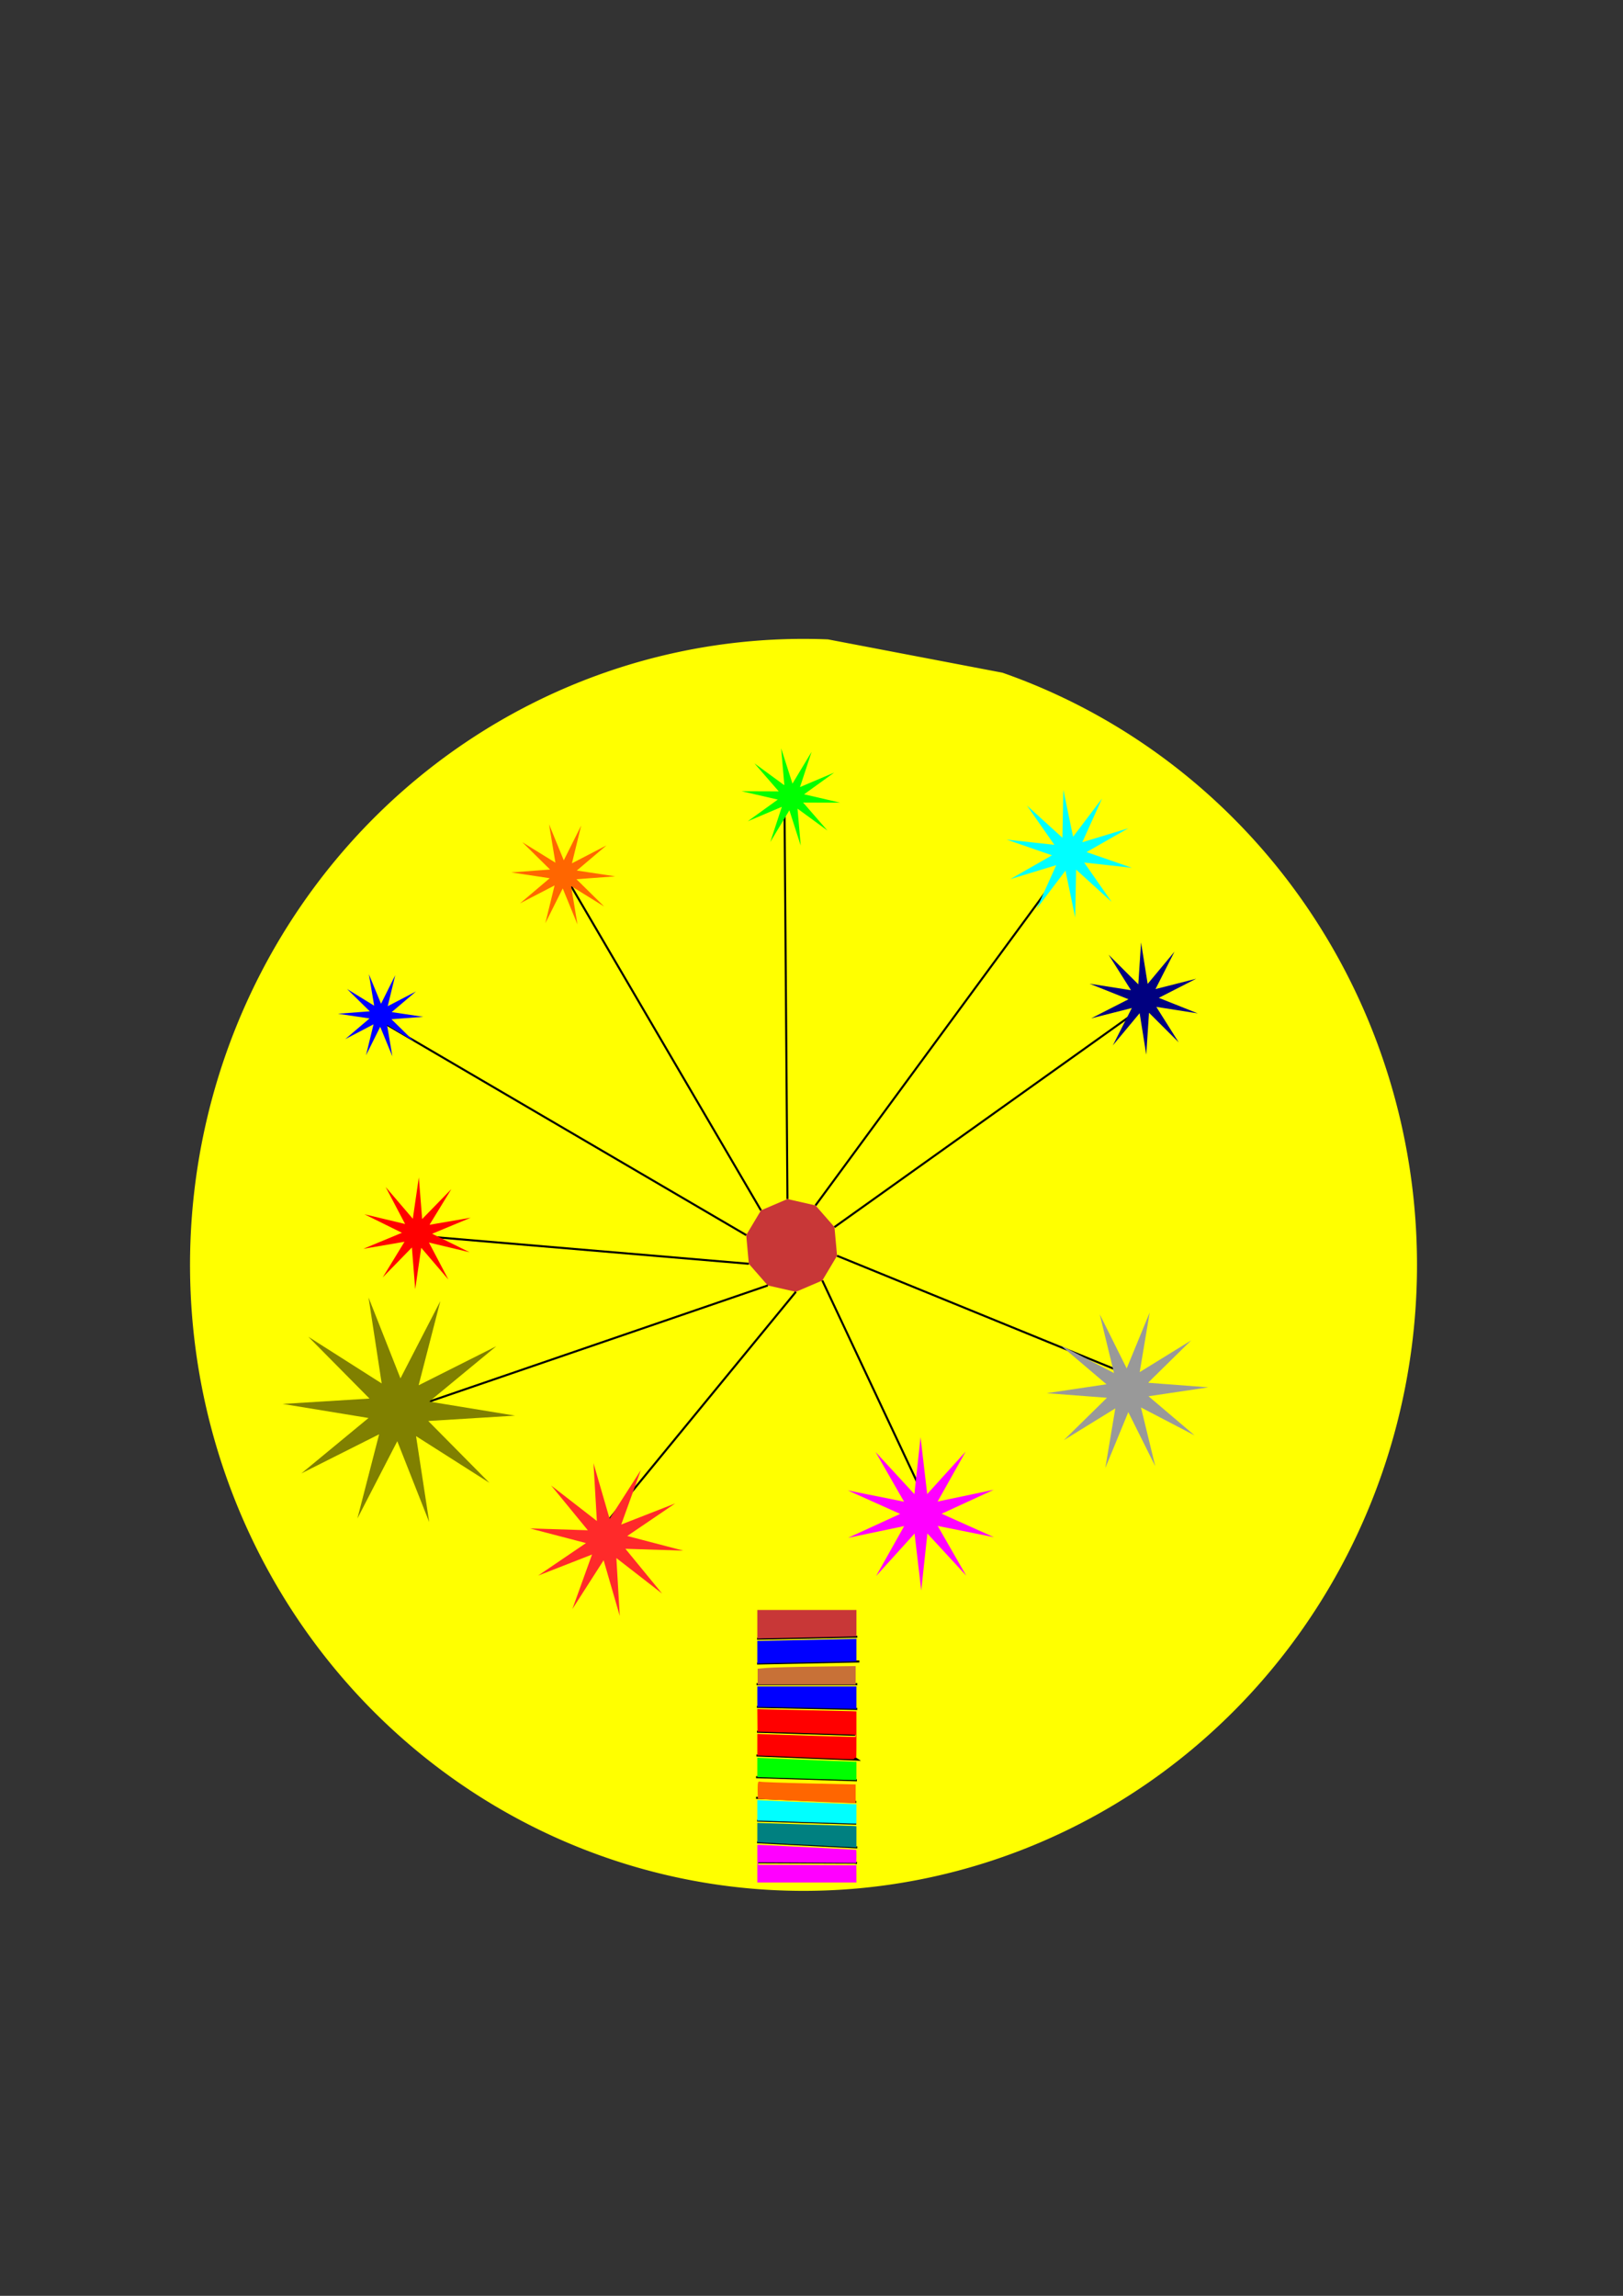 <?xml version="1.0" encoding="UTF-8" standalone="no"?>
<!-- Created with Inkscape (http://www.inkscape.org/) -->

<svg
   xmlns:dc="http://purl.org/dc/elements/1.1/"
   xmlns:cc="http://creativecommons.org/ns#"
   xmlns:rdf="http://www.w3.org/1999/02/22-rdf-syntax-ns#"
   xmlns:svg="http://www.w3.org/2000/svg"
   xmlns="http://www.w3.org/2000/svg"
   xmlns:sodipodi="http://sodipodi.sourceforge.net/DTD/sodipodi-0.dtd"
   xmlns:inkscape="http://www.inkscape.org/namespaces/inkscape"
   width="210mm"
   height="297mm"
   viewBox="0 0 210 297"
   version="1.1"
   id="svg8"
   inkscape:version="0.92.2 (5c3e80d, 2017-08-06)"
   sodipodi:docname="shell_icon.svg">
  <rect x="0" y="0" width="210" height="297" fill="#333333" stroke="none"/>
  <defs
     id="defs2" />
  <sodipodi:namedview
     id="base"
     pagecolor="#ffffff"
     bordercolor="#666666"
     borderopacity="1.0"
     inkscape:pageopacity="0.0"
     inkscape:pageshadow="2"
     inkscape:zoom="0.49497475"
     inkscape:cx="-310.75668"
     inkscape:cy="547.64116"
     inkscape:document-units="mm"
     inkscape:current-layer="layer1"
     showgrid="false"
     inkscape:window-width="1920"
     inkscape:window-height="1001"
     inkscape:window-x="-9"
     inkscape:window-y="-9"
     inkscape:window-maximized="1" />
  <g
     inkscape:label="Layer 1"
     inkscape:groupmode="layer"
     id="layer1">
    <path
       style="opacity:1;fill:#ffff00;fill-opacity:1;fill-rule:evenodd;stroke-width:0.265"
       id="path815"
       sodipodi:type="arc"
       sodipodi:cx="103.96784"
       sodipodi:cy="163.63251"
       sodipodi:rx="79.379051"
       sodipodi:ry="80.982666"
       sodipodi:start="5.0426925"
       sodipodi:end="4.7522523"
       sodipodi:open="true"
       d="M 129.713,87.027 A 79.379,80.983 0 0 1 180.726,184.271 79.379,80.983 0 0 1 89.36,243.232 79.379,80.983 0 0 1 25.09,154.543 79.379,80.983 0 0 1 107.131,82.714" />
    <g
       id="g882"
       transform="translate(-10.205,142.875)">
      <path
         style="opacity:1;fill:#ff6600;fill-opacity:1;fill-rule:evenodd;stroke-width:0.714"
         d=""
         id="path932"
         inkscape:connector-curvature="0"
         transform="matrix(0.265,0,0,0.265,10.205,-142.875)" />
      <g
         id="g961"
         transform="translate(90.525,-8.315)">
        <rect
           style="opacity:1;fill:#ffff00;fill-opacity:1;fill-rule:evenodd;stroke-width:0.265"
           id="rect817"
           width="12.829"
           height="35.28"
           x="17.64"
           y="73.563"
           ry="1.7419371e-014" />
        <path
           style="fill:none;stroke:#000000;stroke-width:0.267px;stroke-linecap:butt;stroke-linejoin:miter;stroke-opacity:1"
           d="m 17.633,77.438 12.969,-0.267 v 0"
           id="path819"
           inkscape:connector-curvature="0" />
        <path
           style="fill:none;stroke:#000000;stroke-width:0.265px;stroke-linecap:butt;stroke-linejoin:miter;stroke-opacity:1"
           d="M 17.64,80.645 30.87,80.378"
           id="path821"
           inkscape:connector-curvature="0" />
        <path
           style="fill:none;stroke:#000000;stroke-width:0.268px;stroke-linecap:butt;stroke-linejoin:miter;stroke-opacity:1"
           d="M 17.576,83.318 H 30.602"
           id="path823"
           inkscape:connector-curvature="0" />
        <path
           style="fill:none;stroke:#000000;stroke-width:0.269px;stroke-linecap:butt;stroke-linejoin:miter;stroke-opacity:1"
           d="m 17.609,86.258 12.993,0.267"
           id="path825"
           inkscape:connector-curvature="0" />
        <path
           style="fill:none;stroke:#000000;stroke-width:0.267px;stroke-linecap:butt;stroke-linejoin:miter;stroke-opacity:1"
           d="M 30.335,89.866 17.623,89.465"
           id="path827"
           inkscape:connector-curvature="0" />
        <path
           style="fill:none;stroke:#000000;stroke-width:0.267px;stroke-linecap:butt;stroke-linejoin:miter;stroke-opacity:1"
           d="M 17.557,92.539 30.602,93.073 30.195,92.806"
           id="path829"
           inkscape:connector-curvature="0" />
        <path
           style="fill:none;stroke:#000000;stroke-width:0.268px;stroke-linecap:butt;stroke-linejoin:miter;stroke-opacity:1"
           d="M 30.555,95.746 17.506,95.345"
           id="path831"
           inkscape:connector-curvature="0" />
        <path
           style="fill:none;stroke:#000000;stroke-width:0.265px;stroke-linecap:butt;stroke-linejoin:miter;stroke-opacity:1"
           d="m 17.506,98.018 12.963,0.535 v 0"
           id="path833"
           inkscape:connector-curvature="0" />
        <path
           style="fill:none;stroke:#000000;stroke-width:0.265px;stroke-linecap:butt;stroke-linejoin:miter;stroke-opacity:1"
           d="M 30.469,98.552 Z"
           id="path835"
           inkscape:connector-curvature="0" />
        <path
           style="fill:none;stroke:#000000;stroke-width:0.265px;stroke-linecap:butt;stroke-linejoin:miter;stroke-opacity:1"
           d="m 30.469,101.359 -12.829,-0.401 v 0"
           id="path837"
           inkscape:connector-curvature="0" />
        <path
           style="fill:none;stroke:#000000;stroke-width:0.265px;stroke-linecap:butt;stroke-linejoin:miter;stroke-opacity:1"
           d="m 17.64,103.764 12.963,0.668 v 0"
           id="path839"
           inkscape:connector-curvature="0" />
        <path
           style="fill:#ff0000;stroke:#000000;stroke-width:0.265px;stroke-linecap:butt;stroke-linejoin:miter;stroke-opacity:1"
           d="m 17.765,106.358 12.473,0.047 0.331,0.047 v 0"
           id="path841"
           inkscape:connector-curvature="0" />
        <path
           style="opacity:1;fill:#008080;fill-opacity:1;fill-rule:evenodd;stroke-width:0.179"
           d="m 103.735,393.525 c -5.205,-0.278 -15.089,-0.79 -21.964,-1.138 -6.875,-0.348 -13.083,-0.681 -13.795,-0.739 l -1.295,-0.105 v -4.729 -4.729 l 1.83,0.105 c 1.007,0.058 11.312,0.386 22.902,0.729 11.589,0.343 21.654,0.669 22.366,0.725 l 1.295,0.102 v 5.163 5.163 l -0.938,-0.022 c -0.516,-0.012 -5.196,-0.249 -10.402,-0.527 z"
           id="path845"
           inkscape:connector-curvature="0"
           transform="scale(0.265)" />
        <path
           style="opacity:1;fill:#00ffff;fill-opacity:1;fill-rule:evenodd;stroke-width:0.179"
           d="M 90.52,381.742 C 79.127,381.369 69.103,381.058 68.243,381.051 l -1.562,-0.013 v -5.017 -5.017 l 1.83,0.112 c 1.007,0.061 8.741,0.391 17.188,0.732 8.446,0.341 18.113,0.741 21.482,0.888 3.368,0.147 6.522,0.267 7.009,0.267 h 0.885 v 4.732 4.732 l -1.92,-0.023 c -1.056,-0.013 -11.241,-0.328 -22.634,-0.701 z"
           id="path847"
           inkscape:connector-curvature="0"
           transform="scale(0.265)" />
        <path
           style="opacity:1;fill:#00ff00;fill-opacity:1;fill-rule:evenodd;stroke-width:0.179"
           d="m 91.502,360.576 c -10.46,-0.327 -20.324,-0.646 -21.92,-0.71 l -2.902,-0.116 v -4.719 -4.719 l 1.83,0.102 c 1.007,0.056 6.772,0.3 12.812,0.543 6.04,0.243 15.796,0.641 21.679,0.886 5.883,0.245 11.006,0.445 11.384,0.445 h 0.687 v 4.464 4.464 l -2.277,-0.023 c -1.252,-0.013 -10.835,-0.29 -21.295,-0.617 z"
           id="path849"
           inkscape:connector-curvature="0"
           transform="scale(0.265)" />
        <path
           style="opacity:1;fill:#ff0000;fill-opacity:1;fill-rule:evenodd;stroke-width:0.179"
           d="m 104.895,350.762 c -2.799,-0.123 -12.542,-0.53 -21.652,-0.904 l -16.562,-0.68 v -5.25 -5.25 l 2.723,0.116 c 4.347,0.185 42.15,1.35 43.808,1.35 h 1.504 v -0.514 -0.514 l -2.366,-0.113 c -1.301,-0.062 -7.75,-0.278 -14.33,-0.481 -6.58,-0.203 -16.304,-0.503 -21.607,-0.668 l -9.643,-0.299 -0.047,-5.509 -0.047,-5.509 3.172,0.111 c 1.745,0.061 11.57,0.27 21.833,0.465 10.263,0.194 19.725,0.402 21.027,0.461 l 2.366,0.107 v 11.501 c 0,11.439 -0.002,11.5 -0.356,11.279 -0.306,-0.191 -0.395,-0.166 -0.635,0.177 -0.262,0.374 -0.4,0.397 -2.189,0.373 -1.05,-0.014 -4.2,-0.127 -6.999,-0.25 z"
           id="path851"
           inkscape:connector-curvature="0"
           transform="scale(0.265)" />
        <path
           style="opacity:1;fill:#0000ff;fill-opacity:1;fill-rule:evenodd;stroke-width:0.179"
           d="m 91.502,325.938 c -10.067,-0.224 -19.77,-0.413 -21.562,-0.421 l -3.259,-0.015 v -5 -5 h 24.196 24.196 v 5.446 5.446 l -2.634,-0.025 c -1.449,-0.014 -10.871,-0.208 -20.937,-0.431 z"
           id="path853"
           inkscape:connector-curvature="0"
           transform="scale(0.265)" />
        <path
           style="opacity:1;fill:#0000ff;fill-opacity:1;fill-rule:evenodd;stroke-width:0.179"
           d="m 66.681,298.775 v -5.518 l 20.491,-0.405 c 11.27,-0.223 22.158,-0.453 24.196,-0.513 l 3.705,-0.108 v 5.459 5.459 l -1.473,0.1 c -0.81,0.055 -10.353,0.263 -21.205,0.462 -10.853,0.199 -21.078,0.411 -22.723,0.472 l -2.991,0.11 z"
           id="path855"
           inkscape:connector-curvature="0"
           transform="scale(0.265)" />
        <path
           style="opacity:1;fill:#ff00ff;fill-opacity:1;fill-rule:evenodd;stroke-width:0.179"
           d="m 66.681,402.02 v -9.196 l 0.759,9.8e-4 c 0.417,5.4e-4 6.062,0.277 12.545,0.614 6.482,0.337 16.848,0.864 23.036,1.171 6.188,0.307 11.431,0.594 11.652,0.639 0.399,0.081 0.402,0.106 0.402,3.303 0,1.772 -0.06,3.186 -0.134,3.143 -0.074,-0.043 -10.887,-0.136 -24.031,-0.208 l -23.897,-0.13 0.057,0.599 0.057,0.599 23.929,0.103 c 13.161,0.057 23.949,0.117 23.973,0.134 0.025,0.017 0.045,1.919 0.045,4.227 v 4.196 H 90.877 66.681 Z"
           id="path857"
           inkscape:connector-curvature="0"
           transform="scale(0.265)" />
        <path
           style="opacity:1;fill:#c83737;fill-opacity:1;fill-rule:evenodd;stroke-width:0.179"
           d="m 66.681,285.168 v -6.988 h 24.196 24.196 v 6.412 6.412 l -1.652,0.102 c -0.908,0.056 -10.25,0.265 -20.759,0.463 -10.509,0.199 -20.654,0.412 -22.545,0.474 l -3.438,0.113 z"
           id="path859"
           inkscape:connector-curvature="0"
           transform="scale(0.265)" />
        <path
           transform="matrix(0.265,0,0,0.265,10.205,-142.875)"
           inkscape:connector-curvature="0"
           id="path930"
           d="m 28.324,849.879 v -3.872 l 4.464,-0.397 c 2.455,-0.218 13.223,-0.509 23.929,-0.645 l 19.464,-0.248 v 4.517 4.517 H 52.252 28.324 Z"
           style="opacity:1;fill:#c87137;fill-opacity:1;fill-rule:evenodd;stroke-width:0.714" />
        <path
           transform="matrix(0.265,0,0,0.265,10.205,-142.875)"
           inkscape:connector-curvature="0"
           id="path936"
           d="m 47.966,910.494 c -10.607,-0.493 -19.366,-0.926 -19.464,-0.963 -0.098,-0.037 -0.179,-2.017 -0.179,-4.4 0,-3.787 0.158,-4.289 1.25,-3.978 0.688,0.196 11.455,0.578 23.929,0.85 l 22.679,0.494 v 4.555 4.555 l -4.464,-0.109 c -2.455,-0.06 -13.143,-0.512 -23.75,-1.005 z"
           style="opacity:1;fill:#ff6600;fill-opacity:1;fill-rule:evenodd;stroke-width:0.714" />
      </g>
    </g>
    <path
       sodipodi:type="star"
       style="opacity:1;fill:#c83737;fill-opacity:1;fill-rule:evenodd;stroke-width:0.265"
       id="path884"
       sodipodi:sides="10"
       sodipodi:cx="102.43154"
       sodipodi:cy="161.11756"
       sodipodi:r1="6.0269132"
       sodipodi:r2="5.7319345"
       sodipodi:arg1="0.85196633"
       sodipodi:arg2="1.1661256"
       inkscape:flatsided="true"
       inkscape:rounded="0"
       inkscape:randomized="0"
       d="m 106.4,165.653 -3.424,1.467 -3.632,-0.826 -2.453,-2.803 -0.337,-3.71 1.908,-3.199 3.424,-1.467 3.632,0.826 2.453,2.803 0.337,3.71 z"
       inkscape:transform-center-x="1.2238095e-006"
       inkscape:transform-center-y="-2.0155418e-006" />
    <path
       style="fill:none;stroke:#000000;stroke-width:0.265px;stroke-linecap:butt;stroke-linejoin:miter;stroke-opacity:1"
       d="m 107.972,158.745 40.384,-28.81 -0.378,-0.756"
       id="path886"
       inkscape:connector-curvature="0" />
    <path
       style="fill:none;stroke:#000000;stroke-width:0.265px;stroke-linecap:butt;stroke-linejoin:miter;stroke-opacity:1"
       d="m 108.308,162.454 40.236,16.428"
       id="path888"
       inkscape:connector-curvature="0" />
    <path
       style="fill:none;stroke:#000000;stroke-width:0.265px;stroke-linecap:butt;stroke-linejoin:miter;stroke-opacity:1"
       d="m 106.4,165.653 14.93,31.75"
       id="path890"
       inkscape:connector-curvature="0" />
    <path
       style="fill:none;stroke:#000000;stroke-width:0.265px;stroke-linecap:butt;stroke-linejoin:miter;stroke-opacity:1"
       d="M 99.344,166.294 55.538,181.317"
       id="path892"
       inkscape:connector-curvature="0"
       sodipodi:nodetypes="cc" />
    <path
       style="fill:none;stroke:#000000;stroke-width:0.266px;stroke-linecap:butt;stroke-linejoin:miter;stroke-opacity:1"
       d="M 102.976,167.12 78.879,196.482"
       id="path894"
       inkscape:connector-curvature="0"
       sodipodi:nodetypes="cc" />
    <path
       style="fill:none;stroke:#000000;stroke-width:0.265px;stroke-linecap:butt;stroke-linejoin:miter;stroke-opacity:1"
       d="m 96.891,163.49 -43.597,-3.696"
       id="path896"
       inkscape:connector-curvature="0" />
    <path
       style="fill:none;stroke:#000000;stroke-width:0.265px;stroke-linecap:butt;stroke-linejoin:miter;stroke-opacity:1"
       d="M 98.463,156.582 73.894,114.626"
       id="path898"
       inkscape:connector-curvature="0" />
    <path
       style="fill:none;stroke:#000000;stroke-width:0.265px;stroke-linecap:butt;stroke-linejoin:miter;stroke-opacity:1"
       d="m 96.555,159.781 -46.473,-27.201 0.567,-0.189"
       id="path900"
       inkscape:connector-curvature="0" />
    <path
       style="fill:none;stroke:#000000;stroke-width:0.265px;stroke-linecap:butt;stroke-linejoin:miter;stroke-opacity:1"
       d="m 105.519,155.941 34.521,-46.985"
       id="path902"
       inkscape:connector-curvature="0" />
    <path
       style="fill:none;stroke:#000000;stroke-width:0.265px;stroke-linecap:butt;stroke-linejoin:miter;stroke-opacity:1"
       d="m 101.887,155.115 -0.4,-53.529"
       id="path904"
       inkscape:connector-curvature="0" />
    <path
       sodipodi:type="star"
       style="opacity:1;fill:#ff0000;fill-opacity:1;fill-rule:evenodd;stroke-width:0.265"
       id="path908"
       sodipodi:sides="10"
       sodipodi:cx="53.958767"
       sodipodi:cy="159.54302"
       sodipodi:r1="7.2335777"
       sodipodi:r2="1.9553518"
       sodipodi:arg1="0.34653855"
       sodipodi:arg2="0.66069782"
       inkscape:flatsided="false"
       inkscape:rounded="0"
       inkscape:randomized="0"
       d="m 60.762,162 -5.26,-1.257 2.516,4.787 -3.516,-4.108 -0.778,5.352 -0.43,-5.391 -3.775,3.872 2.821,-4.614 -5.33,0.914 4.994,-2.075 -4.849,-2.394 5.26,1.257 -2.516,-4.787 3.516,4.108 0.778,-5.352 0.43,5.391 3.775,-3.872 -2.821,4.614 5.33,-0.914 -4.994,2.075 z"
       inkscape:transform-center-y="-2.8348234"
       inkscape:transform-center-x="2.4568452" />
    <path
       sodipodi:type="star"
       style="opacity:1;fill:#0000ff;fill-opacity:1;fill-rule:evenodd;stroke-width:0.265"
       id="path910"
       sodipodi:sides="10"
       sodipodi:cx="49.24852"
       sodipodi:cy="131.34271"
       sodipodi:r1="5.5196171"
       sodipodi:r2="1.4920409"
       sodipodi:arg1="0.66404639"
       sodipodi:arg2="0.97820565"
       inkscape:flatsided="false"
       inkscape:rounded="0"
       inkscape:randomized="0"
       d="m 53.595,134.744 -3.513,-2.164 0.684,4.069 -1.57,-3.816 -1.839,3.694 0.973,-4.01 -3.659,1.908 3.144,-2.673 -4.082,-0.607 4.114,-0.314 -2.945,-2.89 3.513,2.164 -0.684,-4.069 1.57,3.816 1.839,-3.694 -0.973,4.01 3.659,-1.908 -3.144,2.673 4.082,0.607 -4.114,0.314 z"
       inkscape:transform-center-y="-1.6250656e-006" />
    <path
       sodipodi:type="star"
       style="opacity:1;fill:#ff6600;fill-opacity:1;fill-rule:evenodd;stroke-width:0.265"
       id="path912"
       sodipodi:sides="10"
       sodipodi:cx="72.881237"
       sodipodi:cy="113.11557"
       sodipodi:r1="6.7296743"
       sodipodi:r2="1.8191386"
       sodipodi:arg1="0.6659697"
       sodipodi:arg2="0.98012896"
       inkscape:flatsided="false"
       inkscape:rounded="0"
       inkscape:randomized="0"
       d="m 78.173,117.273 -4.279,-2.647 0.824,4.963 -1.906,-4.656 -2.251,4.5 1.195,-4.887 -4.466,2.317 3.839,-3.251 -4.975,-0.75 5.017,-0.374 -3.584,-3.531 4.279,2.647 -0.824,-4.963 1.906,4.656 2.251,-4.5 -1.195,4.887 4.466,-2.317 -3.839,3.251 4.975,0.75 -5.017,0.374 z"
       inkscape:transform-center-y="-1.3917322e-006" />
    <path
       sodipodi:type="star"
       style="opacity:1;fill:#00ff00;fill-opacity:1;fill-rule:evenodd;stroke-width:0.265"
       id="path914"
       sodipodi:sides="10"
       sodipodi:cx="102.33817"
       sodipodi:cy="103.09846"
       sodipodi:r1="6.4200368"
       sodipodi:r2="1.7354387"
       sodipodi:arg1="0.74375537"
       sodipodi:arg2="1.0579146"
       inkscape:flatsided="false"
       inkscape:rounded="0"
       inkscape:randomized="0"
       d="m 107.063,107.445 -3.873,-2.835 0.416,4.782 -1.467,-4.57 -2.474,4.113 1.499,-4.56 -4.419,1.873 3.893,-2.808 -4.676,-1.082 4.8,0.017 -3.147,-3.624 3.873,2.835 -0.416,-4.782 1.467,4.57 2.474,-4.113 -1.499,4.56 4.419,-1.873 -3.893,2.808 4.676,1.082 -4.8,-0.017 z"
       inkscape:transform-center-x="1.2190476e-006"
       inkscape:transform-center-y="-1.2250656e-006" />
    <path
       sodipodi:type="star"
       style="opacity:1;fill:#00ffff;fill-opacity:1;fill-rule:evenodd;stroke-width:0.265"
       id="path916"
       sodipodi:sides="10"
       sodipodi:cx="138.35433"
       sodipodi:cy="110.43835"
       sodipodi:r1="8.3025799"
       sodipodi:r2="2.2443204"
       sodipodi:arg1="0.849825"
       sodipodi:arg2="1.1639843"
       inkscape:flatsided="false"
       inkscape:rounded="0"
       inkscape:randomized="0"
       d="m 143.835,116.675 -4.593,-4.175 -0.12,6.206 -1.261,-6.077 -3.745,4.95 2.552,-5.658 -5.939,1.804 5.39,-3.078 -5.865,-2.032 6.17,0.679 -3.551,-5.091 4.593,4.175 0.12,-6.206 1.261,6.077 3.745,-4.95 -2.552,5.658 5.939,-1.804 -5.39,3.078 5.865,2.032 -6.17,-0.679 z"
       inkscape:transform-center-x="1.7190476e-006"
       inkscape:transform-center-y="-1.3464942e-006" />
    <path
       sodipodi:type="star"
       style="opacity:1;fill:#000080;fill-opacity:1;fill-rule:evenodd;stroke-width:0.265"
       id="path918"
       sodipodi:sides="10"
       sodipodi:cx="147.97768"
       sodipodi:cy="129.17857"
       sodipodi:r1="7.2606854"
       sodipodi:r2="1.9626795"
       sodipodi:arg1="0.89605563"
       sodipodi:arg2="1.2102149"
       inkscape:flatsided="false"
       inkscape:rounded="0"
       inkscape:randomized="0"
       d="m 152.513,134.848 -3.843,-3.833 -0.356,5.416 -0.856,-5.36 -3.471,4.173 2.458,-4.84 -5.261,1.336 4.833,-2.471 -5.041,-2.012 5.362,0.842 -2.896,-4.591 3.843,3.833 0.356,-5.416 0.856,5.36 3.471,-4.173 -2.458,4.84 5.261,-1.336 -4.833,2.471 5.041,2.012 -5.362,-0.842 z"
       inkscape:transform-center-x="1.8642857e-006"
       inkscape:transform-center-y="-1.6274465e-006" />
    <path
       sodipodi:type="star"
       style="opacity:1;fill:#999999;fill-opacity:1;fill-rule:evenodd;stroke-width:0.265"
       id="path920"
       sodipodi:sides="10"
       sodipodi:cx="145.88814"
       sodipodi:cy="179.85308"
       sodipodi:r1="10.462842"
       sodipodi:r2="2.8282738"
       sodipodi:arg1="1.2204821"
       sodipodi:arg2="1.5346414"
       inkscape:flatsided="false"
       inkscape:rounded="0"
       inkscape:randomized="0"
       d="m 149.479,189.68 -3.489,-7.001 -2.974,7.235 1.293,-7.714 -6.658,4.105 5.58,-5.481 -7.8,-0.592 7.736,-1.154 -5.962,-5.064 6.937,3.613 -1.847,-7.601 3.489,7.001 2.974,-7.235 -1.293,7.714 6.658,-4.105 -5.58,5.481 7.8,0.592 -7.736,1.154 5.962,5.064 -6.937,-3.613 z"
       inkscape:transform-center-x="1.8380952e-006"
       inkscape:transform-center-y="-2.203637e-006" />
    <path
       sodipodi:type="star"
       style="opacity:1;fill:#ff00ff;fill-opacity:1;fill-rule:evenodd;stroke-width:0.265"
       id="path922"
       sodipodi:sides="10"
       sodipodi:cx="119.15364"
       sodipodi:cy="195.83656"
       sodipodi:r1="9.9214249"
       sodipodi:r2="2.6819198"
       sodipodi:arg1="0.30970294"
       sodipodi:arg2="0.62386221"
       inkscape:flatsided="false"
       inkscape:rounded="0"
       inkscape:randomized="0"
       d="m 128.603,198.86 -7.273,-1.457 3.691,6.434 -5.027,-5.454 -0.796,7.374 -0.862,-7.367 -4.978,5.498 3.633,-6.466 -7.259,1.522 6.74,-3.096 -6.768,-3.036 7.273,1.457 -3.691,-6.434 5.027,5.454 0.796,-7.374 0.862,7.367 4.978,-5.498 -3.633,6.466 7.259,-1.522 -6.74,3.096 z"
       inkscape:transform-center-x="1.4666666e-006"
       inkscape:transform-center-y="-2.4679227e-006" />
    <path
       sodipodi:type="star"
       style="opacity:1;fill:#808000;fill-opacity:1;fill-rule:evenodd;stroke-width:0.265"
       id="path926"
       sodipodi:sides="10"
       sodipodi:cx="51.609522"
       sodipodi:cy="182.37811"
       sodipodi:r1="15.052756"
       sodipodi:r2="4.0690007"
       sodipodi:arg1="0.67866249"
       sodipodi:arg2="0.99282176"
       inkscape:flatsided="false"
       inkscape:rounded="0"
       inkscape:randomized="0"
       d="m 63.327,191.828 -9.494,-6.041 1.702,11.124 -4.13,-10.468 -5.161,10 2.812,-10.896 -10.053,5.056 8.68,-7.163 -11.105,-1.819 11.232,-0.693 -7.916,-7.999 9.494,6.041 -1.702,-11.124 4.13,10.468 5.161,-10 -2.812,10.896 10.053,-5.056 -8.68,7.163 11.105,1.819 -11.232,0.693 z"
       inkscape:transform-center-y="-2.4703037e-006" />
    <path
       sodipodi:type="star"
       style="opacity:1;fill:#ff2a2a;fill-opacity:1;fill-rule:evenodd;stroke-width:0.265"
       id="path928"
       sodipodi:sides="10"
       sodipodi:cx="78.490801"
       sodipodi:cy="199.16343"
       sodipodi:r1="10.023492"
       sodipodi:r2="2.7095101"
       sodipodi:arg1="0.77206576"
       sodipodi:arg2="1.086225"
       inkscape:flatsided="false"
       inkscape:rounded="0"
       inkscape:randomized="0"
       d="m 85.672,206.156 -5.919,-4.595 0.438,7.481 -2.088,-7.197 -4.043,6.309 2.541,-7.05 -6.979,2.728 6.199,-4.21 -7.25,-1.895 7.49,0.238 -4.751,-5.795 5.919,4.595 -0.438,-7.481 2.088,7.197 4.043,-6.309 -2.541,7.05 6.979,-2.728 -6.199,4.21 7.25,1.895 -7.49,-0.238 z"
       inkscape:transform-center-x="1.2023809e-006"
       inkscape:transform-center-y="-2.4488751e-006" />
  </g>
</svg>
